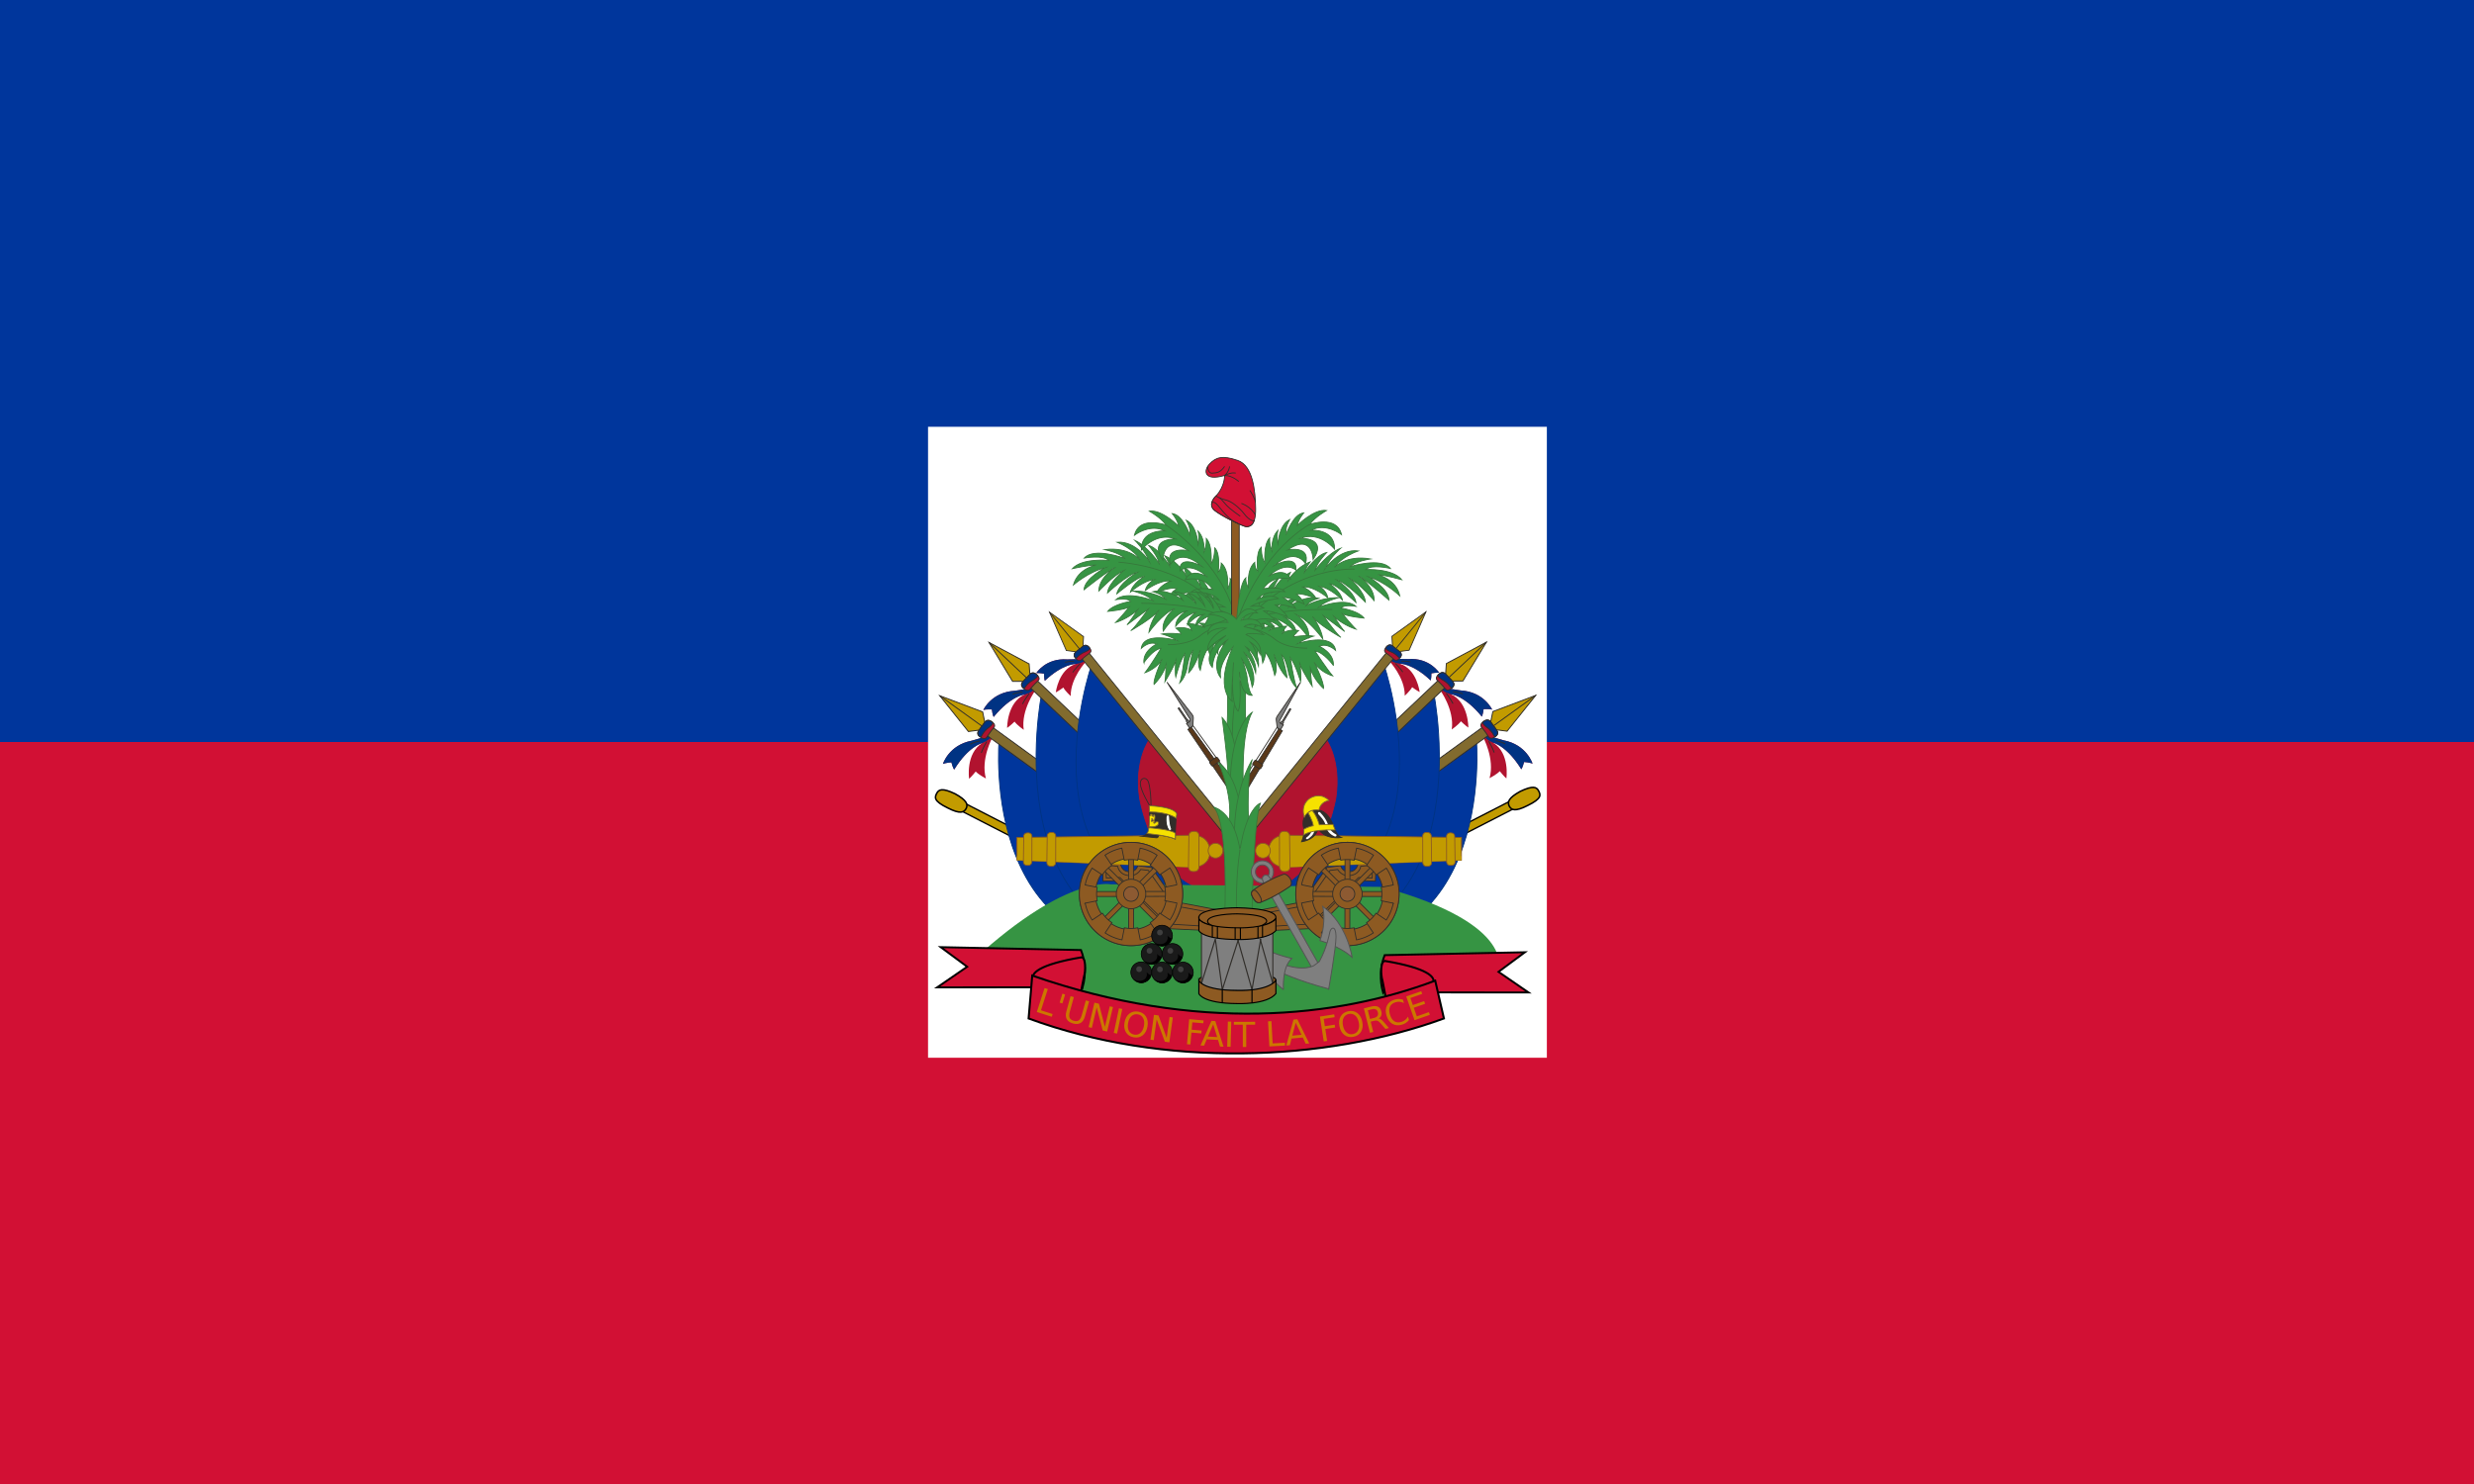 <svg xmlns="http://www.w3.org/2000/svg" width="1000" height="600" xmlns:v="https://vecta.io/nano"><style><![CDATA[.D{stroke-miterlimit:10}.E{stroke:#312e2a}.F{stroke-width:.321}.G{fill:none}.H{fill:#b1132f}.I{fill:#003383}.J{fill:#c29b00}.K{stroke:#36783b}.L{stroke:#000}.M{fill:#8d5a22}.N{stroke-width:.352}.O{stroke-width:.35}.P{stroke:#8d5a22}.Q{fill:#00369c}.R{fill:#369443}.S{stroke:#003383}.T{stroke:#b1132f}.U{fill:#826b2e}.V{stroke-width:.322}.W{fill:#1a1a1a}.X{stroke-width:.215}.Y{fill:#3f3f3f}.Z{fill:#d21034}.a{fill:#7f7f7f}.b{fill:#312e2a}.c{stroke-width:.363}.d{stroke-width:.431}.e{stroke-width:.405}.f{stroke-width:.565}.g{stroke-width:.347}.h{stroke-width:.344}.i{stroke-width:.317}.j{stroke-width:.336}.k{stroke-width:.333}.l{stroke-width:.277}.m{stroke-width:.402}]]></style><path d="M0 0h1000v600H0z" class="Z"/><path d="M0 0h1000v300H0z" class="Q"/><g transform="matrix(.725 0 0 .725 137.681 88.017)"><path d="M327.5 116.604h345V468.47h-345z" fill="#fff"/><g transform="matrix(1.505 0 0 1.505 330.812 133.5)"><g transform="matrix(.457 -.89 .89 .457 -517.573 -25.49)" class="J L"><path d="M101.683 536.949h3.113v47.729h-3.113z" stroke-width=".5"/><use href="#B" class="f"/></g><g transform="matrix(-.457 -.89 -.89 .457 742.582 -26.387)" class="J L"><path d="M101.683 536.949h3.113v47.729h-3.113z" stroke-width=".5"/><use href="#B" class="f"/></g><g class="D"><g class="S"><path d="M41.162 122.024s4.731 18.53 11.835 30.768c0 0-11.688-9.236-11.835-30.768z" class="I O"/><path d="M24.167 104.258s-8.836 91.972 77.501 76.47l.122-7.651 2.166-11.419z" class="N Q"/></g><path d="M54.602 128.093s-3.721 9.668 2.374 23.787c0 0 8.78 28.141 44.795 22.425l3.337-11.3z" class="H N T"/></g><path d="M21.692 103.785s-4.495 8.168-2.448 15.32c0 0-2.623-1.358-3.796-2.592 0 0-1.544 1.946-2.442 2.69 0 0-1.361-9.319 4.851-13.22 0 0-4.984 1.088-10.382 9.828 0 0-.472-.572-1.027-2.697 0 0-1.932.135-3.136.579 0 0 2.149-6.987 10.697-8.616 0 0 3.017-.84 4.371-1.303 0 0 .909.17 1.637-1.207z" class="H"/><path d="M20.847 103.171s1.082.989-2.991 2.811c0 0-4.984 1.088-10.382 9.828 0 0-.472-.572-1.027-2.697 0 0-1.932.135-3.136.579 0 0 2.149-6.987 10.697-8.616 0 0 3.017-.84 4.371-1.303 0 0 .909.17 1.637-1.207z" class="I"/><path d="M21.585 100.034l87.422 63.5-2.175 2.994-87.422-63.5z" class="D E N U"/><g transform="matrix(.955 -.299 .299 .955 -510.886 -81.686)" class="D E F"><path d="M534.546 383.533l-9.906-29.468-1.435.439 9.086 29.719z" fill="#fff"/><g fill="#5a3819"><path d="M534.546 386.39l-10.725-32.074-1.435.438 9.954 32.931z"/><path d="M528.981 367.781s.581-.226.789.384l.297.875s.243.437-.364.623l-2.421.74s-.412.119-.559-.361l-.3-.98s-.133-.458.309-.593l2.248-.687z"/></g><g class="a"><path d="M522.887 351.621l-1.63-5.377.413-.126 1.653 5.371.179-.055.407 1.332-.794.243-.407-1.332z"/><path d="M522.552 352.538l.583 1.909c.839-.05 1.435-.439 1.435-.439l.979-2.632c.247-.573.056-1.152.056-1.152l-.149-.466-5.242-14.03 3.756 14.484.223.73s.321.91-.29 1.181c0 0-.464.247-1.351.413z"/></g></g><g transform="matrix(.971 .241 -.241 .971 -318.064 -375.196)" class="D E F"><path d="M536.353 383.497l9.906-29.468 1.435.439-9.086 29.719z" fill="#fff"/><g fill="#5a3819"><path d="M537.172 383.748l9.906-29.468 1.435.438-9.086 29.719z"/><path d="M541.918 367.744s-.581-.226-.789.384l-.297.875s-.243.437.364.623l2.421.74s.412.119.559-.361l.3-.98s.133-.458-.309-.593l-2.248-.687z"/></g><g class="a"><path d="M548.011 351.585l1.63-5.377-.413-.126-1.652 5.371-.179-.055-.407 1.332.794.243.407-1.332z"/><path d="M548.347 352.501l-.583 1.909c-.839-.05-1.435-.439-1.435-.439l-.979-2.632c-.247-.573-.056-1.152-.056-1.152l.149-.466 5.242-14.03-3.756 14.484-.223.73s-.321.91.29 1.181c0 0 .464.247 1.351.413z"/></g></g><g class="D"><g class="E N"><path d="M12.749 101.69l6.594-.862-1.313-6.408L2.13 88.421z" class="J"/><path d="M2.13 88.421l17.213 12.407" class="G"/></g><g class="g E"><path d="M21.113 97.873s-1.236-.898-2.194.221l-2.35 3.249s-1.039 1.178.404 2.227c0 0 1.682 1.521 2.608.233 0 0 1.235-1.962 2.59-3.564 0 0 1.137-1.116-1.058-2.366z" class="H"/><path d="M21.578 98.17c.717.557-1.22 2.01-1.22 2.01-1.571 1.106-2.296 2.412-2.296 2.412s-.661 1.298-.856 1.164c-.42-.29-1.549-.972-.637-2.412s.66-.806 2.129-2.92c0 0 .915-1.779 2.88-.254z" class="I"/></g><path d="M19.528 105.413s-1.492 2.581-2.01 4.193m-.58-4.408s-1.929.289-3.521 1.243" class="G N E"/><g class="O"><path d="M40.007 87.104s-20.757 99.391 66.144 95.324l-.101-18.065-3.491-18.017z" class="Q S"/><path d="M66.847 114.481s-4.91 9.024-.745 23.696c0 0 11.844 38.655 39.042 32.752l4.123-18.976z" class="H T"/></g></g><path d="M37.634 86.319s-5.478 7.45-4.39 14.747c0 0-2.403-1.675-3.397-3.04 0 0-1.77 1.713-2.749 2.329 0 0-.132-9.339 6.481-12.371 0 0-5.042.424-11.48 8.32 0 0-.39-.623-.661-2.785 0 0-1.917-.118-3.159.163 0 0 3.018-6.592 11.633-7.087 0 0 3.076-.435 4.467-.715 0 0 .872.285 1.766-.975z" class="H"/><path d="M36.883 85.606s.936 1.112-3.305 2.377c0 0-5.042.424-11.48 8.32 0 0-.39-.623-.661-2.785 0 0-1.917-.118-3.159.163 0 0 3.018-6.592 11.633-7.087 0 0 3.076-.435 4.467-.715 0 0 .872.285 1.766-.975z" class="I"/><g class="D"><g class="E O"><path d="M107.809 153.819l2.527-2.662-72.319-68.542-2.527 2.663z" class="U"/><path d="M29.112 83.101l6.595.006-.461-6.471-14.859-7.957z" class="J"/><path d="M20.388 68.679l15.32 14.428" class="G"/></g><g class="h E"><path d="M37.83 80.43s-1.099-1.043-2.186-.066l-2.731 2.89s-1.174 1.024.109 2.242c0 0 1.457 1.714 2.534.567 0 0 1.468-1.769 3.008-3.17 0 0 1.263-.95-.734-2.464z" class="H"/><path d="M38.249 80.783c.633.641-1.46 1.818-1.46 1.818-1.688.885-2.569 2.074-2.569 2.074s-.818 1.191-.992 1.034c-.375-.339-1.397-1.156-.314-2.454s.753-.707 2.472-2.595c0 0 1.13-1.631 2.864.123z" class="I"/></g><path d="M35.296 87.639s-1.802 2.345-2.519 3.863m0-4.41s-1.934.035-3.623.767" class="G O E"/><g class="V"><path d="M58.496 76.648s-30.866 88.16 48.882 94.885l2.077-16.489-1.02-16.852z" class="Q S"/><path d="M79.688 104.84s-5.562 7.641-3.525 21.523c0 0 6.161 36.678 31.677 34.561l-.482-24.303z" class="H T"/></g></g><path d="M56.425 75.647s-5.891 6.137-5.775 12.923c0 0-1.991-1.817-2.734-3.181 0 0-1.821 1.35-2.787 1.794 0 0 1.001-8.534 7.397-10.505 0 0-4.65-.218-11.47 6.21 0 0-.281-.616-.268-2.619 0 0-1.735-.338-2.901-.23 0 0 3.544-5.65 11.461-5.067 0 0 2.858-.028 4.16-.116 0 0 .761.365 1.728-.677z" class="H"/><path d="M55.826 74.906s.72 1.127-3.3 1.771c0 0-4.65-.218-11.47 6.21 0 0-.281-.616-.268-2.619 0 0-1.735-.338-2.901-.23 0 0 3.544-5.65 11.461-5.067 0 0 2.858-.028 4.16-.116 0 0 .761.365 1.728-.677z" class="I"/><g class="D"><g class="E"><g class="V"><path d="M112.33 140.371L57.218 72.314l-2.624 2.125 55.111 68.057 2.624-2.125" class="U"/><path d="M49.039 71.688l6.015.798.357-5.957-12.597-9.042z" class="J"/><path d="M42.814 57.487l12.24 14.999" class="G"/></g><g class="i"><path d="M57.311 70.3s-.877-1.083-1.986-.323l-2.838 2.308s-1.194.793-.17 2.058c0 0 1.123 1.738 2.243.822 0 0 1.552-1.438 3.124-2.53 0 0 1.266-.714-.374-2.335z" class="H"/><path d="M57.651 70.671c.5.66-1.55 1.483-1.55 1.483-1.645.604-2.593 1.583-2.593 1.583s-.889.988-1.029.823c-.301-.354-1.136-1.222.008-2.276s.772-.554 2.566-2.07c0 0 1.226-1.352 2.597.457z" class="I"/></g><path d="M54.134 76.571s-1.925 1.922-2.761 3.221m.53-4.023s-1.768-.201-3.397.264" class="G V"/></g><g class="S"><path d="M183.888 121.899s-4.731 18.53-11.835 30.768c0 0 11.688-9.236 11.835-30.768z" class="I O"/><path d="M200.882 104.132s8.836 91.972-77.501 76.47l-.122-7.651-2.166-11.419z" class="N Q"/></g><path d="M170.448 127.968s3.721 9.668-2.374 23.787c0 0-8.78 28.141-44.795 22.425l-3.337-11.3z" class="H N T"/></g><path d="M203.358 103.66s4.495 8.168 2.448 15.32c0 0 2.623-1.358 3.796-2.592 0 0 1.544 1.946 2.442 2.69 0 0 1.361-9.319-4.851-13.22 0 0 4.984 1.088 10.382 9.828 0 0 .472-.572 1.027-2.697 0 0 1.932.135 3.136.579 0 0-2.149-6.987-10.697-8.616 0 0-3.017-.84-4.371-1.303 0 0-.909.17-1.637-1.207z" class="H"/><path d="M204.202 103.046s-1.082.989 2.991 2.811c0 0 4.984 1.088 10.382 9.828 0 0 .472-.572 1.027-2.697 0 0 1.932.135 3.136.579 0 0-2.149-6.987-10.697-8.616 0 0-3.017-.84-4.371-1.303 0 0-.909.17-1.637-1.207z" class="I"/><g class="D"><g class="E N"><path d="M203.465 99.908l-87.422 63.5 2.175 2.994 87.422-63.5z" class="U"/><path d="M212.301 101.565l-6.594-.862 1.313-6.408 15.901-5.999z" class="J"/><path d="M222.92 88.296l-17.213 12.407" class="G"/></g><g class="g E"><path d="M203.937 97.748s1.236-.898 2.194.221l2.35 3.249s1.039 1.178-.404 2.227c0 0-1.682 1.521-2.608.233 0 0-1.235-1.962-2.59-3.564 0 0-1.137-1.116 1.058-2.366z" class="H"/><path d="M203.471 98.045c-.717.557 1.22 2.01 1.22 2.01 1.571 1.106 2.296 2.412 2.296 2.412s.661 1.298.856 1.164c.42-.29 1.549-.972.637-2.412s-.66-.806-2.129-2.92c0 0-.915-1.779-2.88-.254z" class="I"/></g><path d="M205.521 105.288s1.493 2.581 2.01 4.193m.58-4.408s1.929.289 3.521 1.243" class="G N E"/><g class="O"><path d="M185.042 86.978s20.757 99.391-66.144 95.324l.101-18.065 3.491-18.017z" class="Q S"/><path d="M158.202 114.355s4.91 9.024.745 23.696c0 0-11.844 38.655-39.042 32.752l-4.123-18.976z" class="H T"/></g></g><path d="M187.415 86.193s5.478 7.45 4.39 14.747c0 0 2.403-1.675 3.397-3.04 0 0 1.77 1.713 2.749 2.329 0 0 .132-9.339-6.481-12.371 0 0 5.042.424 11.48 8.32 0 0 .39-.623.661-2.785 0 0 1.917-.118 3.159.163 0 0-3.018-6.592-11.633-7.087 0 0-3.076-.435-4.467-.715 0 0-.872.285-1.766-.975z" class="H"/><path d="M188.166 85.481s-.936 1.112 3.305 2.377c0 0 5.042.424 11.48 8.32 0 0 .39-.623.661-2.785 0 0 1.917-.118 3.159.163 0 0-3.018-6.592-11.633-7.087 0 0-3.076-.435-4.467-.715 0 0-.872.285-1.766-.975z" class="I"/><g class="D"><g class="E O"><path d="M117.24 153.694l-2.527-2.662 72.319-68.542 2.527 2.663z" class="U"/><path d="M195.938 82.976l-6.595.006.461-6.471 14.859-7.957z" class="J"/><path d="M204.662 68.554l-15.32 14.428" class="G"/></g><g class="h E"><path d="M187.219 80.305s1.099-1.043 2.186-.066l2.731 2.89s1.174 1.024-.109 2.242c0 0-1.457 1.714-2.534.567 0 0-1.468-1.769-3.008-3.17 0 0-1.263-.95.734-2.464z" class="H"/><path d="M186.8 80.657c-.633.641 1.46 1.818 1.46 1.818 1.688.885 2.57 2.074 2.57 2.074s.818 1.191.992 1.034c.375-.339 1.397-1.156.314-2.454s-.753-.707-2.472-2.595c0 0-1.13-1.631-2.864.123z" class="I"/></g><path d="M189.753 87.514s1.802 2.345 2.519 3.863m0-4.41s1.934.035 3.623.767" class="G O E"/><g class="V"><path d="M166.554 76.522s30.867 88.16-48.882 94.885l-2.077-16.489 1.02-16.852z" class="Q S"/><path d="M145.361 104.715s5.562 7.641 3.525 21.523c0 0-6.161 36.678-31.677 34.561l.482-24.303z" class="H T"/></g></g><path d="M168.624 75.521s5.891 6.137 5.775 12.923c0 0 1.991-1.817 2.733-3.181 0 0 1.821 1.35 2.787 1.794 0 0-1.001-8.534-7.397-10.505 0 0 4.65-.218 11.47 6.21 0 0 .281-.616.268-2.619 0 0 1.735-.338 2.901-.23 0 0-3.544-5.65-11.461-5.067 0 0-2.858-.028-4.16-.116 0 0-.761.365-1.728-.677z" class="H"/><path d="M169.224 74.781s-.72 1.127 3.3 1.771c0 0 4.65-.218 11.47 6.21 0 0 .281-.616.268-2.619 0 0 1.735-.338 2.901-.23 0 0-3.544-5.65-11.461-5.067 0 0-2.858-.028-4.16-.116 0 0-.761.365-1.728-.677z" class="I"/><g class="D E"><g class="V"><path d="M112.72 140.246l55.111-68.057 2.624 2.125-55.111 68.057-2.624-2.125" class="U"/><path d="M176.011 71.563l-6.015.798-.357-5.957 12.597-9.042z" class="J"/><path d="M182.236 57.362l-12.24 14.999" class="G"/></g><g class="i"><path d="M167.738 70.174s.877-1.083 1.986-.323l2.838 2.308s1.194.793.17 2.058c0 0-1.123 1.738-2.243.822 0 0-1.552-1.438-3.124-2.53 0 0-1.266-.714.374-2.335z" class="H"/><path d="M167.398 70.546c-.5.66 1.55 1.483 1.55 1.483 1.645.604 2.593 1.583 2.593 1.583s.889.988 1.029.823c.301-.354 1.136-1.222-.008-2.276s-.772-.554-2.566-2.07c0 0-1.226-1.352-2.597.457z" class="I"/></g><path d="M170.915 76.445s1.925 1.922 2.761 3.221m-.529-4.022s1.768-.201 3.397.264" class="G V"/></g><path d="M11.71 189.056s.025 1.434 13.889 2.791 17.403 12.084 26.022 11.869 13.91 3.43 26.377 7.329 23.245 17.349 77.268-2.612c0 0 12.158-13.612 36.988-16.934 0 0 32.432 12.779 16.677-.531 0 0 8.293-17.674-42.956-31.699l-100.516-.964c0 0-17.492-3.709-53.749 30.751z" class="R"/><g transform="matrix(2.958 0 0 2.958 -178.089 -298.557)"><g class="L Z"><path d="M78.826 167.348l-18.226.015 3.762-2.587-3.312-2.454 17.569.363c.567 1.463.637 3.109.207 4.664zm37.613.638l18.226.015-3.762-2.587 3.312-2.454-17.569.363c-.567 1.463-.637 3.109-.207 4.664z" stroke-width=".243"/><g stroke-width=".254"><path d="M78.614 163.605c-10.284 1.752-5.445 4.467-.091 4.737.03 0 .415-2.156.455-2.277.237-.71.28-2.569-.364-2.46zm38.125.455c10.284 1.752 5.445 4.467.091 4.737-.03 0-.415-2.156-.455-2.277-.237-.71-.28-2.569.364-2.46z"/><path d="M72.511 165.882c20.709 7.196 38.138 5.283 50.466.638l1.093 4.737c-14.97 5.466-35.223 6.194-52.015 0z"/></g></g><path d="M73.908 163.035l.404.135-.883 2.648 1.455.485-.113.34-1.86-.62zm2.564.834l-.349 1.118-.342-.107.349-1.118zm.681.217l.412.118-.526 1.84q-.139.487-.024.752.116.264.511.377.394.113.631-.05.238-.165.377-.651l.526-1.84.412.118-.541 1.891q-.169.592-.55.811-.379.219-.951.055-.574-.164-.782-.551-.206-.386-.036-.978zm2.983.84l.557.138.723 2.894.633-2.558.401.099-.757 3.058-.557-.138-.723-2.894-.633 2.558-.401-.099zm3.062.735l.416.091-.676 3.077-.416-.091zm2.361.782q-.456-.087-.79.202-.332.289-.444.876-.111.585.091.975.205.391.661.478.456.087.786-.202.332-.289.444-.873.112-.587-.091-.978-.2-.391-.656-.478zm.065-.34q.651.124.957.636.307.51.167 1.243-.14.732-.613 1.095-.473.361-1.124.237-.653-.125-.962-.635-.307-.51-.167-1.243.14-.734.613-1.095.475-.363 1.128-.238zm1.951.414l.568.084.994 2.813.388-2.607.409.061-.464 3.116-.568-.084-.994-2.813-.388 2.607-.409-.061zm4.406.589l1.802.175-.035.357-1.378-.133-.09.924 1.243.12-.035.357-1.243-.12-.145 1.498-.424-.041zm3.001.673l-.677 1.528 1.156.074zm-.213-.434l.482.031.998 3.22-.442-.028-.235-.825-1.417-.09-.338.788-.449-.029zm2.051.107l.426.015-.112 3.148-.426-.015zm.754.038l2.665.024-.003.359-1.118-.01-.025 2.792-.428-.004.025-2.792-1.118-.01zm4.277-.02l.426-.02.128 2.789 1.532-.07.016.358-1.958.09zm3.466.211l-.443 1.611 1.154-.098zm-.275-.398l.481-.041 1.463 3.037-.442.037-.354-.781-1.415.12-.218.83-.448.038zm3.312-.349l1.792-.261.052.355-1.37.199.134.919 1.236-.18.052.355-1.236.18.216 1.489-.422.061zm3.632-.298q-.456.087-.661.478-.203.391-.091.978.111.585.444.873.334.289.79.202.456-.087.657-.477.203-.391.091-.975-.112-.587-.444-.876-.33-.289-.786-.202zm-.065-.34q.651-.124 1.124.239.473.361.613 1.095.139.732-.167 1.243-.307.51-.958.634-.653.124-1.128-.236-.473-.361-.613-1.095-.14-.734.167-1.243.308-.512.961-.637zm3.788.942q.144.013.305.131.163.117.352.345l.622.736-.445.107-.581-.692q-.226-.271-.394-.337-.166-.066-.412-.007l-.451.108.311 1.295-.414.1-.736-3.063.936-.225q.525-.126.837.031.311.157.418.601.07.289-.02.513-.088.223-.326.358zm-1.347-1.037l.261 1.087.521-.125q.3-.072.418-.246.12-.176.056-.445-.064-.269-.251-.367-.185-.101-.484-.029zm4.407-1.293l.125.432q-.262-.133-.525-.16-.261-.028-.524.048-.519.15-.703.548-.184.396-.011.996.173.598.54.837.367.237.886.087.264-.076.469-.239.208-.163.359-.416l.124.428q-.173.208-.393.351-.218.142-.486.219-.687.198-1.204-.107-.517-.308-.727-1.035-.211-.73.063-1.264.274-.536.961-.734.272-.078.532-.075.262.001.514.084zm.419-.394l1.886-.641.115.34-1.483.503.3.883 1.421-.482.115.34-1.421.482.367 1.081 1.519-.516.115.34-1.922.653z" transform="rotate(359.465 546.02 149.443)" fill="#c70"/></g><g transform="matrix(1 0 0 1 -250.041 -69.43)" class="D"><g class="K R F"><path d="M358.504 129.27s-.161-5.465-5.706-10.77c0 0 .804 2.09.804 4.26 0 0-2.17-6.992-6.671-10.046 0 0 1.688 3.054 2.09 5.063 0 0-3.054-5.867-6.43-7.555 0 0 .723 1.527.804 3.134 0 0-2.572-4.983-7.876-7.394 0 0 1.849 2.813 1.929 4.019 0 0-4.179-6.912-7.876-7.796 0 0 3.536 4.099 3.938 6.751 0 0-4.26-6.43-9.002-8.6 0 0 3.858 3.777 5.385 7.876 0 0-4.903-7.796-11.975-7.233 0 0 6.189 2.492 8.519 6.59 0 0-4.019-4.983-13.181-3.858 0 0 5.626 1.125 7.314 3.215 0 0-11.172-4.179-14.869-.08 0 0 7.073-1.286 9.082.884 0 0-9.725-1.045-13.502 3.054 0 0 6.43-1.447 9.002-1.366 0 0-6.832 1.125-8.6 7.394 0 0 5.626-4.903 11.895-6.43 0 0-7.716 3.938-7.957 8.198 0 0 8.841-7.073 11.734-8.359 0 0-6.108 3.536-6.269 8.841 0 0 5.787-6.108 9.323-7.635 0 0-5.706 4.581-6.108 8.359 0 0 7.635-7.073 11.172-7.716 0 0-6.832 3.938-7.716 8.037 0 0 8.037-6.751 10.127-6.43 0 0-4.26 2.572-5.063 5.787 0 0 4.662-4.26 8.841-4.662 0 0-2.733 1.366-3.376 4.099 0 0 5.304-4.099 9.484-3.536 0 0-3.697 1.286-5.144 4.099 0 0 5.224-2.009 7.314-1.286 0 0-2.411 1.688-3.054 3.536 0 0 5.706-2.331 7.957-2.09 0 0-3.777 2.17-4.903 3.858 0 0 4.581-1.607 7.716-.964 0 0-3.858 2.492-4.742 4.179 0 0 7.394-2.331 8.921-1.688 0 0-3.536 2.009-4.501 3.295 0 0 6.108-1.607 9.725 1.849z"/><path d="M358.505 171.901s.698-11.829 0-18.251l3.317.321v20.06l-2.053.739z"/><path d="M365.493 169.036s-.255-10.281 0-16.623c0 0-5.081-2.032-4.948 23.988l1.276 3.295z"/><path d="M356.768 165.934s2.224 16.039 2.197 22.075l2.394 5.144s3.553-18.218-4.591-27.219z"/><path d="M367.913 164.005s-7.93 4.715-8.144 27.005l2.142 9.41 2.725-8.767s-1.01-19.932 3.277-27.648z"/><path d="M358.965 206.226c2.654-9.645-3.483-23.575-3.483-23.575s7.287 4.072 8.573 21.004l-2.436 7.716z"/><path d="M367.913 181.579s-8.088 12.645-6.294 33.22l4.433-1.286.444-10.888c0 0-.512-15.045 1.417-21.046z"/><path d="M357.735 239.661s1.607-34.077-4.019-40.507c0 0 8.894 1.768 10.18 20.253v19.343z"/><path d="M367.852 238.615s.555-34.218 3.087-40.936c0 0-9.655 3-8.814 42.061zm-4.944-100.893s.299-4.586-.777-7.694"/><path d="M327.803 145.613s3.295-4.903 6.349-5.304c0 0-4.179 6.832-5.947 9.002 0 0 4.34-1.366 6.349-5.063 0 0-3.376 7.475-2.974 9.403 0 0 3.295-3.134 4.42-7.233 0 0-.08 4.023-.402 6.231 0 0 2.893-4.624 4.019-7.838 0 0-.402 4.133 0 6.125 0 0 1.607-6.266 3.376-8.647 0 0-1.045 8.791-1.929 10.8 0 0 2.25-1.849 2.893-6.51 0 0 .723-4.179 2.009-5.385 0 0-1.607 6.751-1.607 8.198 0 0 2.331-1.929 4.34-8.439 0 0-1.447 4.983 0 7.475 0 0 1.045-6.108 2.974-8.117 0 0 0 1.366 1.125 3.536 0 0 .321-4.223 1.286-5.889 0 0 .402 3.176 1.045 4.332 0 0 .482-3.988 1.366-5.756 0 0 .241 2.17 1.125 3.617 0 0 .273-3.529 1.398-6.744l-.514-4.133s-2.736.912-3.899.028c0 0 .363 1.366.604 1.768 0 0-2.491-1.125-3.536-1.125a7.79 7.79 0 0 0 1.045 1.849s-1.768-.884-4.34-.804c0 0 1.607 1.045 1.849 1.527 0 0-3.054-1.447-6.349-1.366 0 0 1.206 1.206 1.688 2.492 0 0-2.572-1.607-5.867-.804 0 0 1.768 1.366 1.849 2.17 0 0-4.26-.563-7.073 0 0 0 3.215.804 5.626 2.411 0 0-12.377-3.617-13.261 2.893 0 0 2.893-2.893 5.706-1.607 0 0-5.143 2.411-4.742 6.912zm38.934-15.084s1.527-3.536 3.456-5.224c0 0-.241.964 0 2.612 0 0 2.331-4.862 6.269-6.148 0 0-2.572 3.295-3.134 5.465 0 0 3.215-4.742 6.189-4.742 0 0-2.733 2.411-2.893 3.657 0 0 3.536-4.3 8.278-4.38 0 0-2.331 1.366-3.376 3.134 0 0 5.546-4.42 11.091-3.134 0 0-3.376.804-4.742 2.733 0 0 5.465-3.121 12.056-2.967 0 0-4.983 1.199-7.394 3.53 0 0 9.725-3.858 13.824-.321 0 0-4.42-.804-5.546.643 0 0 6.269.884 8.519 3.697 0 0-5.706-.482-7.957-1.607 0 0 3.295 4.099 4.983 5.706 0 0-4.26-1.206-8.117-4.662 0 0 2.733 4.26 3.938 5.546l-7.876-5.867s5.144 7.233 6.51 8.037c0 0-8.278-4.662-10.529-7.716 0 0 3.215 4.099 3.777 8.278 0 0-4.822-6.751-9.725-9.002 0 0 5.304 3.938 4.42 8.6 0 0-4.42-6.912-8.841-7.555 0 0 4.179 2.09 4.26 5.787 0 0-3.134-3.937-7.876-5.465 0 0 3.697 2.33 3.456 4.982 0 0-2.572-3.617-5.947-3.938 0 0 2.652 1.286 2.893 4.099 0 0-3.215-3.134-4.822-3.376 0 0 .964 2.652 2.25 3.938 0 0-5.465-1.527-7.394-2.813zm-3.772-1.499s-.402-12.056-3.215-14.628c0 0 .241 2.009-.964 3.617 0 0 .804-6.59-2.331-9.323 0 0 .08 2.25-1.125 3.376 0 0 .964-6.832-1.286-9.002 0 0 0 4.179-1.366 5.787 0 0 .643-6.832-1.768-9.243 0 0 .241 2.411-.804 4.822 0 0 .402-4.903-2.25-7.555 0 0 .723 2.331 0 4.983 0 0-.321-6.992-4.34-9.002 0 0 1.849 2.974 1.286 5.385 0 0-2.572-7.475-6.51-7.876 0 0 2.009 2.331 2.411 4.662 0 0-6.269-6.269-10.85-5.546 0 0 4.42 2.492 6.189 5.144 0 0-9.966-3.617-11.734 3.777 0 0 5.706-4.501 11.332-1.607 0 0-8.921-.643-8.76 6.992 0 0 5.304-6.751 12.699-4.019 0 0-10.368-.321-4.742 7.876 0 0 .08-9.886 9.484-3.536 0 0-8.76-1.907-6.671 5.115 0 0 3.456-6.401 11.493.592 0 0-8.519-4.581-7.957 1.768 0 0 3.617-3.697 10.207 2.331 0 0-5.947-3.858-8.278.964 0 0 6.59-1.929 10.207 3.617 0 0-6.028-1.206-8.037 1.045 0 0 7.635-.723 10.368 2.893 0 0-5.144-2.411-7.957-.321 0 0 6.671.723 10.127 2.893 0 0-3.134-.482-4.742.563 0 0 6.59.884 8.117 4.179z"/></g><g class="j K"><path d="M336.67 138.93s7.531.295 11.978-3.295c0 0 4.768-4.19 11.608-4.342" class="G"/><path d="M397.995 146.614s-3.622-5.002-6.827-5.31c0 0 4.616 6.985 6.542 9.188 0 0-4.584-1.269-6.818-5.059 0 0 3.799 7.686 3.45 9.716 0 0-3.557-3.155-4.882-7.396 0 0 .231 4.2.647 6.495 0 0-3.192-4.725-4.484-8.043 0 0 .571 4.303.223 6.399 0 0-1.908-6.488-3.842-8.911 0 0 1.412 9.146 2.409 11.213 0 0-2.419-1.849-3.26-6.696 0 0-.908-4.34-2.296-5.553 0 0 1.926 6.995 1.978 8.506 0 0-2.506-1.93-4.842-8.659 0 0 1.693 5.153.273 7.809 0 0-1.315-6.344-3.403-8.372 0 0 .05 1.427-1.046 3.736 0 0-.49-4.4-1.558-6.106 0 0-.304 3.333-.934 4.564 0 0-.649-4.149-1.638-5.964 0 0-.173 2.276-1.044 3.82 0 0-.946-4.35-2.239-7.668l.482-2.447s3.328-.365 4.512-1.331c0 0-.33 1.441-.567 1.869 0 0 2.562-1.266 3.654-1.305 0 0-.642.863-1.024 1.969 0 0 1.815-.988 4.505-.998 0 0-1.641 1.15-1.876 1.663 0 0 3.138-1.623 6.584-1.659 0 0-1.216 1.304-1.672 2.665 0 0 2.628-1.773 6.1-1.054 0 0-1.797 1.492-1.852 2.335 0 0 4.43-.743 7.389-.258 0 0-3.33.957-5.79 2.724 0 0 12.799-4.23 13.96 2.539 0 0-3.128-2.917-6.02-1.471 0 0 5.462 2.332 5.206 7.049z" class="R"/></g><g class="F"><path d="M318.404 108.381s29.13 1.44 39.309 21.372m-21.672-35.122s21.156 13.75 25.73 34.887" class="G K"/><path d="M360.304 90.887h2.813v41.15h-2.813z" class="E M"/><g class="K R"><path d="M356.998 128.055s-2.159-6.064-6.124-8.1c0 0 2.909 3.84 2.668 5.488 0 0-2.331-4.862-6.269-6.148 0 0 2.572 3.295 3.134 5.465 0 0-3.215-4.742-6.189-4.742 0 0 2.733 2.411 2.893 3.657 0 0-3.536-4.3-8.278-4.38 0 0 2.331 1.366 3.376 3.134 0 0-5.546-4.42-11.091-3.134 0 0 3.376.804 4.742 2.733 0 0-5.465-3.121-12.056-2.967 0 0 4.983 1.199 7.394 3.53 0 0-9.725-3.858-13.824-.321 0 0 4.42-.804 5.546.643 0 0-6.269.884-8.519 3.697 0 0 5.706-.482 7.957-1.607 0 0-3.295 4.099-4.983 5.706 0 0 4.26-1.206 8.117-4.662 0 0-2.733 4.26-3.938 5.546l7.876-5.867s-5.144 7.233-6.51 8.037c0 0 8.278-4.662 10.529-7.716 0 0-3.215 4.099-3.777 8.278 0 0 4.822-6.751 9.725-9.002 0 0-5.304 3.938-4.42 8.6 0 0 4.42-6.912 8.841-7.555 0 0-4.179 2.09-4.26 5.787 0 0 3.134-3.937 7.876-5.465 0 0-3.697 2.33-3.456 4.982 0 0 2.572-3.617 5.947-3.938 0 0-2.652 1.286-2.893 4.099 0 0 3.215-3.134 4.822-3.376 0 0-.964 2.652-2.25 3.938 0 0 7.405-1.811 9.334-3.097z"/><path d="M326.838 123.598s20.446-.027 29.287 4.608"/></g><path d="M397.596 125.902s-23.254-.697-31.505 4.644" class="G K"/></g><path d="M364.743 132.598c6.841.152 11.608 4.342 11.608 4.342 4.447 3.59 11.978 3.295 11.978 3.295" class="G K j"/><g class="F K"><path d="M364.242 130.546s1.42-5.67 7.235-10.676c0 0-.912 2.045-1.026 4.212 0 0 2.533-6.869 7.187-9.683 0 0-1.845 2.962-2.352 4.947 0 0 3.357-5.699 6.816-7.208 0 0-.802 1.487-.967 3.088 0 0 2.829-4.842 8.252-6.972 0 0-1.993 2.712-2.137 3.912 0 0 4.535-6.684 8.274-7.373 0 0-3.746 3.908-4.286 6.536 0 0 4.59-6.198 9.439-8.117 0 0-4.05 3.57-5.79 7.584 0 0 5.304-7.529 12.337-6.597 0 0-6.31 2.164-8.853 6.136 0 0 4.274-4.766 13.365-3.163 0 0-5.677.829-7.472 2.828 0 0 11.375-3.589 14.853.698 0 0-6.996-1.654-9.116.408 0 0 9.766-.534 13.324 3.757 0 0-6.345-1.781-8.918-1.836 0 0 6.763 1.481 8.201 7.834 0 0-5.362-5.19-11.542-7.043 0 0 7.499 4.337 7.517 8.603 0 0-8.459-7.526-11.281-8.961 0 0 5.915 3.851 5.798 9.157 0 0-5.459-6.403-8.911-8.113 0 0 5.459 4.873 5.662 8.667 0 0-7.255-7.463-10.752-8.29 0 0 6.616 4.29 7.285 8.43 0 0-7.673-7.163-9.776-6.951 0 0 4.119 2.791 4.753 6.044 0 0-4.432-4.498-8.585-5.118 0 0 2.657 1.507 3.156 4.27 0 0-5.083-4.371-9.286-4.028 0 0 3.625 1.478 4.922 4.363 0 0-5.112-2.28-7.236-1.667 0 0 2.32 1.812 2.865 3.691 0 0-5.576-2.626-7.837-2.503 0 0 3.659 2.365 4.694 4.109 0 0-4.491-1.845-7.655-1.367 0 0 3.722 2.69 4.517 4.422 0 0-7.262-2.715-8.821-2.152 0 0 3.426 2.192 4.322 3.526 0 0-6.016-1.925-9.808 1.337z" class="R"/><path d="M405.848 110.933s-22.699-1.232-40.246 19.307" class="G"/><path d="M362.072 131.284s.682-14.579 3.495-17.151c0 0-.241 2.009.964 3.617 0 0-.804-6.59 2.331-9.323 0 0-.08 2.25 1.125 3.376 0 0-.964-6.832 1.286-9.002 0 0 0 4.179 1.366 5.787 0 0-.643-6.832 1.768-9.243 0 0-.241 2.411.804 4.822 0 0-.402-4.903 2.25-7.555 0 0-.723 2.331 0 4.983 0 0 .321-6.992 4.34-9.002 0 0-1.849 2.974-1.286 5.385 0 0 2.572-7.475 6.51-7.876 0 0-2.009 2.331-2.411 4.662 0 0 6.269-6.269 10.85-5.546 0 0-4.42 2.492-6.189 5.144 0 0 9.966-3.617 11.734 3.777 0 0-5.706-4.501-11.332-1.607 0 0 8.921-.643 8.76 6.992 0 0-5.304-6.751-12.699-4.019 0 0 10.368-.321 4.742 7.876 0 0-.08-9.886-9.484-3.536 0 0 8.76-1.907 6.671 5.115 0 0-3.456-6.401-11.493.592 0 0 8.519-4.581 7.957 1.768 0 0-3.617-3.697-10.207 2.331 0 0 5.947-3.858 8.278.964 0 0-6.59-1.929-10.207 3.617 0 0 6.028-1.206 8.037 1.045 0 0-7.635-.723-10.368 2.893 0 0 5.144-2.411 7.957-.321 0 0-6.671.723-10.127 2.893 0 0 3.134-.482 4.742.563 0 0-7.247 1.554-8.774 4.849z" class="R"/></g><path d="M389.276 94.362s-17.506 8.849-27.176 36.407" stroke-width=".331" class="G K"/><g class="F"><path d="M362.131 129.499s3.237-6.751 7.738-2.331c0 0-3.697-.63-6.028 2.699 0 0 6.751-1.815 7.475 2.445 0 0-4.34-2.17-6.349 0 0 0 4.903.804 7.233 2.893 0 0-5.559-.884-6.597 0 0 0 6.678 2.733 5.231 7.394 0 0-.665-2.813-3.668-4.662 0 0 3.427 4.019 3.106 9.002 0 0-1.701-5.465-4.668-7.153 0 0 4.186 4.822 3.623 9.645 0 0-1.527-5.291-4.099-7.387 0 0 5.17 7.87 2.786 12.612 0 0-.938-6.108-3.67-10.127 0 0 1.849 5.068 1.849 7.356 0 0 .589 4.699 1.822 5.825 0 0-4.313.804-4.715-8.68 0 0 .908 11.573-.47 14.547 0 0-3.146-1.471-1.7-18.083 0 0-1.021 12.538-.485 14.467 0 0-6.829-4.179.163-20.093 0 0-5.385 5.998-4.501 11.237 0 0-4.559-4.771 2.491-13.911 0 0-4.903 2.915-5.546 10.149 0 0-4.822-4.501 5.063-11.815 0 0-5.063 2.813-6.751 5.385 0 0-.723-4.42 6.832-8.117 0 0-4.618-.482-6.85 2.25 0 0-.192-5.036 7.574-4.34 0 0-.563-2.492-7.073-2.974 0 0 5.421-3.134 10.185 1.768z" class="K R"/><g class="E"><path d="M354.517 83.841s-3.322 3.029-.536 5.319 10.595 5.933 11.62 6.04 3.704 0 3.597-6.644-.997-15.967-6.661-17.896-8.021-1.179-10.378 1.286-2.181 6.537 5.554 4.286c0 .001.126 4.073-3.196 7.609z" class="Z"/><g class="G"><path d="M351.444 72.869s-.034 2.614 1.68 2.507 2.963-.192 4.589-2.507m5.233 5.615s-2.358-2.25-5.232-2.25c0 0 1.519-1.157 1.84-3.365"/><path d="M361.822 75.379s-1.341-.539-4.108.854"/></g><path d="M354.517 83.841s-3.322 3.029-.536 5.319 10.595 5.933 11.62 6.04c.592.062 2.338.003 3.031-2.18 0 0-1.417.398-3.701-2.582-1.864-2.432-4.852-4.643-6.428-4.991 0 0-2.593-.643-3.986-1.607z" class="Z"/><path d="M363.479 91.329s-3.898-2.652-5.224-4.219-1.94-2.31-2.613-2.65m-2.773 2.248s.484-1.607 2.412.723 4.292 5.409 7.306 6.589m1.334-7.432s3.531 1.165 5.181 4.3m-2.047-9.123s1.971 2.979 2.047 4.403" class="G"/></g></g></g><g transform="matrix(1 0 0 1 35.201 -322.606)"><g class="D E F M"><use href="#C"/><use href="#D"/></g><g transform="translate(-443.388 146.067)"><g class="J"><use href="#E" class="D F P"/><use href="#F"/><g class="D F P"><use href="#G"/><use href="#H"/><use href="#I"/></g><circle cx="470.976" cy="380.447" r="2.734" transform="rotate(353.241)" class="F P"/></g><g class="D E M"><use href="#J" class="F"/><use href="#K" class="F"/><use href="#L" class="F"/><use href="#M" class="F"/><use href="#N" class="k"/><use href="#O" class="F"/></g><g transform="rotate(359.908)" class="E F"><circle cx="480.641" cy="339.204" r="5.468" class="M"/><circle cx="480.641" cy="339.204" r="2.734" fill="#8d5a32"/></g><path d="M438.928 318.444l.012 3.85" class="D J P l"/></g></g><g transform="matrix(-1 0 0 1 190.953 -322.606)"><g class="D E F M"><use href="#C"/><use href="#D"/></g><g transform="translate(-443.388 146.067)"><g class="J"><use href="#E" class="D F P"/><use href="#F"/><g class="D F P"><use href="#G"/><use href="#H"/><use href="#I"/></g><circle cx="470.976" cy="380.447" r="2.734" transform="rotate(353.241)" class="F P"/></g><g class="D E M"><use href="#J" class="F"/><use href="#K" class="F"/><use href="#L" class="F"/><use href="#M" class="F"/><use href="#N" class="k"/><use href="#O" class="F"/></g><g transform="rotate(359.908)" class="E F"><circle cx="480.641" cy="339.204" r="5.468" class="M"/><circle cx="480.641" cy="339.204" r="2.734" fill="#8d5a32"/></g><path d="M438.928 318.444l.012 3.85" class="D J P l"/></g></g><g class="D F"><g class="E"><path d="M83.179 140.013s.03 1.145-.762 1.062l-5.428-.572s1.152-.161 1.942-1.012 4.247.522 4.247.522z" class="b"/><path d="M79.925 129.208s-3.318-5.528-3.479-8.047 2.402-2.86 3.072-.528.945 6.604.863 8.604-.456-.029-.456-.029z" class="H"/><path d="M89.384 141.52s.054-7.021.536-9.215c0 0 .11-2.523-10.182-3.109 0 0 .534 8.74-.806 10.294 0 0 7.611.681 10.452 2.029z" class="b"/></g><g fill="#f6e200" stroke="#826b2e"><path d="M79.825 131.474l-.088-2.278c10.292.586 10.182 3.109 10.182 3.109-.082.372-.151.883-.21 1.475 0 0-2.898-2.292-9.884-2.306zm9.594 7.988l-.035 2.058c-2.841-1.348-10.452-2.029-10.452-2.029.322-.374.536-1.163.675-2.147 0 0 8.829.695 9.812 2.117z"/><path d="M79.66 136.922s2.943.422 3.452-1.005c.271-.76-.536-1.019-.965-.558 0 0-.787.749-.734 0 0 0 0-.118.218-.115 0 0 .191-.02.151-.191s-.221-.173-.432-.177a1.56 1.56 0 0 0-.633.117s-.402.121-.06-.432-.352-.342.01-.482.392.16.533.573c0 0 .068.348.352-.09.462-.714.372-2.513-.271-1.809 0 0-.101.131.02.241 0 0 .241.322-.302.06 0 0-.16-.019-.302-.131-.061-.048.04-.09.06-.111s.281-.382-.281-.432c0 0-.352-.05-.332.312 0 0 .05.302-.302.301.001 0 .028 2.141-.181 3.93z"/></g><path d="M86.355 133.193s-.402 2.693.804 4.683c0 0 .134.234.362.127 0 0 .215-.067.147-.295 0 0-.671-1.31-.75-4.395 0 0 .014-.322-.228-.375 0 0-.255-.067-.335.255z" fill="#fff" stroke="#fff"/><path d="M136.151 142.541s1.155-2.078.807-5.019c0 0-1.42-4.482 2.57-6.412 0 0 5.524-2.72 8.552 5.722 0 0 1.018 3.555 2.867 4.149 0 0-6.297 1.036-8.709-3.459 0 0-.193 4.056-6.086 5.019z" class="E b"/></g><path d="M148.271 140.501s.626.297.8-.132c0 0 .217-.464-.248-.643 0 0-1.762-.697-2.734-2.996 0 0-.194-2.056-2.968-5.004 0 0-.376-.456-.777-.067 0 0-.281.266.094.737s2.345 2.104 2.854 4.677c0 0 .282 2.224 2.979 3.428zm-10.375.538s-.187.224 0 .461c0 0 .268.193.643 0 0 0 2.676-1.622 2.305-3.398h-1.018s.312 1.383-1.93 2.937z" fill="#fff"/><g fill="#f6e200" stroke="#826b2e" class="D F"><path d="M136.917 140.041s2.451-2.183 11.658-1.879l-.763-2.033s-3.029-.008-5.066.12c0 0-.778-3.106-2.654-5.344 0 0-.623.115-1.584.837 0 0 1.692 2.624 2.014 4.875 0 0-1.691.194-3.525 1.317 0 0 .13 1.099-.08 2.108z"/><path d="M142.647 130.801s.139-2.827 3.656-3.571c0 0-2.579-3.135-6.776-.945 0 0-3.937 1.97-2.342 7.118 0 0 1.343-3.233 5.462-2.603z"/></g><g transform="matrix(-1.262 0 0 1.262 640.693 -123.53)"><circle cx="440.74" cy="238.394" r="3.053" class="L W X"/><use href="#P"/><circle cx="441.365" cy="237.472" r=".844" class="Y"/><circle cx="437.68" cy="243.766" r="3.053" class="L W X"/><use href="#P" x="-3.061" y="5.371"/><circle cx="438.304" cy="242.844" r=".844" class="Y"/><circle cx="443.793" cy="243.766" r="3.053" class="L W X"/><use href="#P" x="3.052" y="5.371"/><circle cx="444.417" cy="242.844" r=".844" class="Y"/><circle cx="434.623" cy="249.214" r="3.053" class="L W X"/><use href="#P" x="-6.117" y="10.819"/><circle cx="435.248" cy="248.292" r=".844" class="Y"/><circle cx="440.736" cy="249.214" r="3.053" class="L W X"/><use href="#P" x="-0.004" y="10.819"/><circle cx="441.361" cy="248.292" r=".844" class="Y"/><circle cx="446.842" cy="249.168" r="3.053" class="L W X"/><use href="#P" x="6.102" y="10.773"/><circle cx="447.466" cy="248.245" r=".844" class="Y"/></g><g class="D"><g class="a"><g class="c"><path d="M125.636 154.763c-.589 2.199-2.849 3.504-5.048 2.915s-3.504-2.849-2.915-5.048 2.849-3.504 5.048-2.915 3.504 2.849 2.915 5.048zm-3.315-3.555c-1.374-.368-2.787.448-3.155 1.822s.448 2.787 1.822 3.155 2.787-.448 3.155-1.822-.448-2.787-1.822-3.155z" stroke="#555"/><path d="M142.993 179.15s7.46 2.123 11.89 6.195c0 0-1.65-12.109-10.884-18.847 0 0 1.493 5.669-1.005 12.652z" stroke="#545454"/></g><path d="M124.584 156.204l18.576 32.825-2.478 1.402-18.576-32.825s-1.144-1.749.186-2.569c0 0 1.31-.778 2.293 1.166z" stroke="#555" stroke-width=".38"/><g stroke="#545454" class="c"><path d="M146.221 197.076s2.725-15.328 2.702-19.223c0 0 .091-3.12-1.002-3.298 0 0-.932-.254-1.353 1.757 0 0-1.06 5.714-3.804 10.601l-1.924 1.445s-3.69 2.502-12.071-.599l-.784 2.926c0 0 6.003 3.114 18.236 6.39z"/><path d="M129.461 197.354s-.623-8.447 3.104-11.589c0 0-8.905-1.883-12.843-5.447 0 0-.501 8.898 9.739 17.035z"/></g></g><g class="E M"><path d="M120.937 164.995c5.392-1.937 11.048-6.001 11.048-6.001.355-.261.399-.986.399-.986.158-2.107-1.928-3.264-1.928-3.264-.608-.349-1.162-.092-1.162-.092-7.118 2.683-11.026 5.851-11.026 5.851s-.962.679-.598 1.65a6.27 6.27 0 0 0 1.39 2.339s.677.934 1.877.503z" stroke-width=".362"/><path d="M121.019 164.966c-1.031.555-1.959-.473-1.959-.473-.908-.916-1.33-2.163-1.33-2.163-.422-.924.29-1.6.29-1.6s.642-.69 1.538.275c0 0 .935.921 1.553 2.42 0 0 .449 1.249-.092 1.54z" class="c"/></g><g class="m"><path d="M126.659 193.957c.077-1.545-3.289-2.418-14.758-2.417-7.033 0-13.78.174-13.78 2.417 0 4.562 28.228 6.241 28.538 0z" class="L M"/><path d="M99.084 175.77h26.441v21.877H99.084z" class="E a"/></g><g class="G d E"><path d="M121.056 178.488l-3.249 18.861m-5.07-18.502l-5.936 18.501m-2.59-18.729l-5.127 16.393m7.718 2.337l-2.59-18.861"/><path d="M112.606 178.978l5.201 18.37m2.987-18.86l4.731 16.558"/></g><g class="L M"><g class="m"><path d="M98.212 171.14s1.275 3.22 14.093 3.287c0 0 10.804.405 14.16-3.287 0 0 2.953-3.723-14.126-4.141 0 0-15.533 0-14.127 4.141z"/><path d="M101.43 172.424s.978 2.47 10.808 2.521c0 0 8.287.31 10.86-2.521 0 0 2.265-2.855-10.834-3.176 0 0-11.913 0-10.834 3.176z"/></g><path d="M98.122 171.14s1.288 3.22 14.235 3.287c0 0 10.914.405 14.303-3.287v4.329c-3.389 3.692-14.303 3.287-14.303 3.287-12.947-.067-14.235-3.287-14.235-3.287z" class="e"/><path d="M98.122 193.957s1.288 3.617 14.235 3.692c0 0 10.914.455 14.303-3.692v4.862c-3.389 4.147-14.303 3.692-14.303 3.692-12.947-.075-14.235-3.692-14.235-3.692z" stroke-width=".428"/><path d="M106.802 197.349v4.911" class="d"/><path d="M113.512 178.77v-4.329" class="e"/><path d="M117.808 197.349v4.911" class="d"/><path d="M103.111 177.934v-4.329m8.455 5.165v-4.329m8.456 3.914v-4.329m-15.032 4.329v-4.329m16.71 3.908v-4.329" class="e"/></g></g></g></g><defs ><path id="B" d="M106.271 535.757c-.147 4.979-1.32 6.125-2.948 6.125s-2.948-.856-2.948-6.125c-.147-5.995 1.32-6.125 2.948-6.125s2.801.856 2.948 6.125z"/><path id="C" d="M85.642 496.606c-.11-2.918-3.524-3.875-3.524-3.875l-26.357-5.048c-1.638-.409-2.365-1.582-2.365-1.582l-8.027-11.451-5.033-.629c-.764 2.239-2.649 2.197-2.649 2.197-3.419.344-3.834-2.98-3.834-2.98l-6.707-.696.3 7.206 5.02-.19 16.554 16.312c1.469 1.633 2.795 1.478 2.795 1.478l33.917 1.612z"/><path id="D" d="M84.37 497.572c.298-2.895-2.344-3.491-2.344-3.491l-26.404-4.874c-2.31-.429-3.244-1.768-3.244-1.768l-8.168-11.679-2.802-.333c-1.462 2.366-3.806 2.283-3.806 2.283-4.374-.043-4.743-3.465-4.743-3.465l-4.402-.447.18 4.765 5.038-.168 16.856 16.504c.83.781 2.359.803 2.359.803z"/><path id="E" d="M504.328 316.651l-65.402.845.026 8.414 65.167 2.637s6.38.107 6.299-6.034c0 0 .196-5.635-6.09-5.861z"/><path id="F" d="M508.791 323.352s-.718 2.135-4.931 2.095l-64.912-1.048.005 1.51 65.167 2.637c0 0 4.558.215 4.672-5.194z"/><path id="G" d="M453.289 316.825l-.019 9.905s.012 1.568-1.696 1.439c0 0-1.637.102-1.575-1.516l.143-9.882s.087-1.139 1.536-1.135c0 0 1.423-.194 1.611 1.189z"/><path id="H" d="M444.467 316.938l-.018 9.513s.012 1.506-1.629 1.382c0 0-1.572.098-1.513-1.457l.137-9.491s.083-1.094 1.475-1.09c0 0 1.366-.186 1.547 1.143z"/><path id="I" d="M506.363 316.632l-.023 11.773s.015 1.864-2.016 1.71c0 0-1.945.121-1.872-1.802l.17-11.745s.103-1.354 1.826-1.349c0 0 1.691-.231 1.915 1.413z"/><path id="J" d="M467.514 337.543l27.339-.044.003 1.822-27.339.044z"/><path id="K" d="M491.51 347.437l-1.287 1.291-19.362-19.3 1.287-1.291z"/><path id="L" d="M490.19 328.107l1.291 1.287-19.3 19.362-1.291-1.287z"/><path id="M" d="M480.252 324.764l1.823-.003.044 27.339-1.822.003z"/><path id="N" d="M462.048 338.463a19.14 19.14 0 0 0 19.168 19.107 19.14 19.14 0 0 0 19.107-19.168 19.14 19.14 0 0 0-19.168-19.107 19.14 19.14 0 0 0-19.107 19.168zm19.116-13.244c7.298-.012 13.223 5.895 13.235 13.192s-5.895 13.223-13.192 13.235-13.223-5.894-13.235-13.192 5.895-13.223 13.192-13.235z"/><path id="O" d="M474.079 327.835a12.83 12.83 0 0 0-3.515 3.527l-3.793-2.525c-1.241 1.86-2.131 3.973-2.577 6.246l4.471.882c-.158.805-.24 1.637-.239 2.489s.086 1.684.247 2.489l-4.468.896a17.22 17.22 0 0 0 2.597 6.238l3.785-2.538a12.83 12.83 0 0 0 3.526 3.515l-2.526 3.793c1.86 1.241 3.974 2.131 6.247 2.577l.882-4.471a12.82 12.82 0 0 0 2.489.239 12.79 12.79 0 0 0 2.488-.246l.896 4.468a17.21 17.21 0 0 0 6.238-2.597l-2.537-3.785c1.39-.934 2.586-2.134 3.515-3.527l3.793 2.526c1.241-1.86 2.131-3.974 2.577-6.247l-4.471-.882c.158-.805.24-1.638.239-2.489s-.086-1.684-.247-2.489l4.468-.896a17.22 17.22 0 0 0-2.597-6.238l-3.785 2.538c-.924-1.375-2.108-2.56-3.481-3.485l2.541-3.782a17.22 17.22 0 0 0-6.305-2.617l-.882 4.471a12.81 12.81 0 0 0-2.491-.239 12.79 12.79 0 0 0-2.488.246l-.896-4.468c-2.272.453-4.383 1.351-6.24 2.598l2.538 3.785m7.075-8.54a19.14 19.14 0 0 1 19.168 19.107 19.14 19.14 0 0 1-19.107 19.168 19.14 19.14 0 0 1-19.168-19.107 19.14 19.14 0 0 1 19.106-19.168z"/><path id="P" d="M443.2 240.071s-.737 1.031-2.334.808c-.843-.118-2.087-.795-1.725-2.484 0 0-.576.725-1.276.808 0 0 .325 1.686 2.185 2.248.813.246 2.037.048 3.15-1.379z"/></defs></svg>